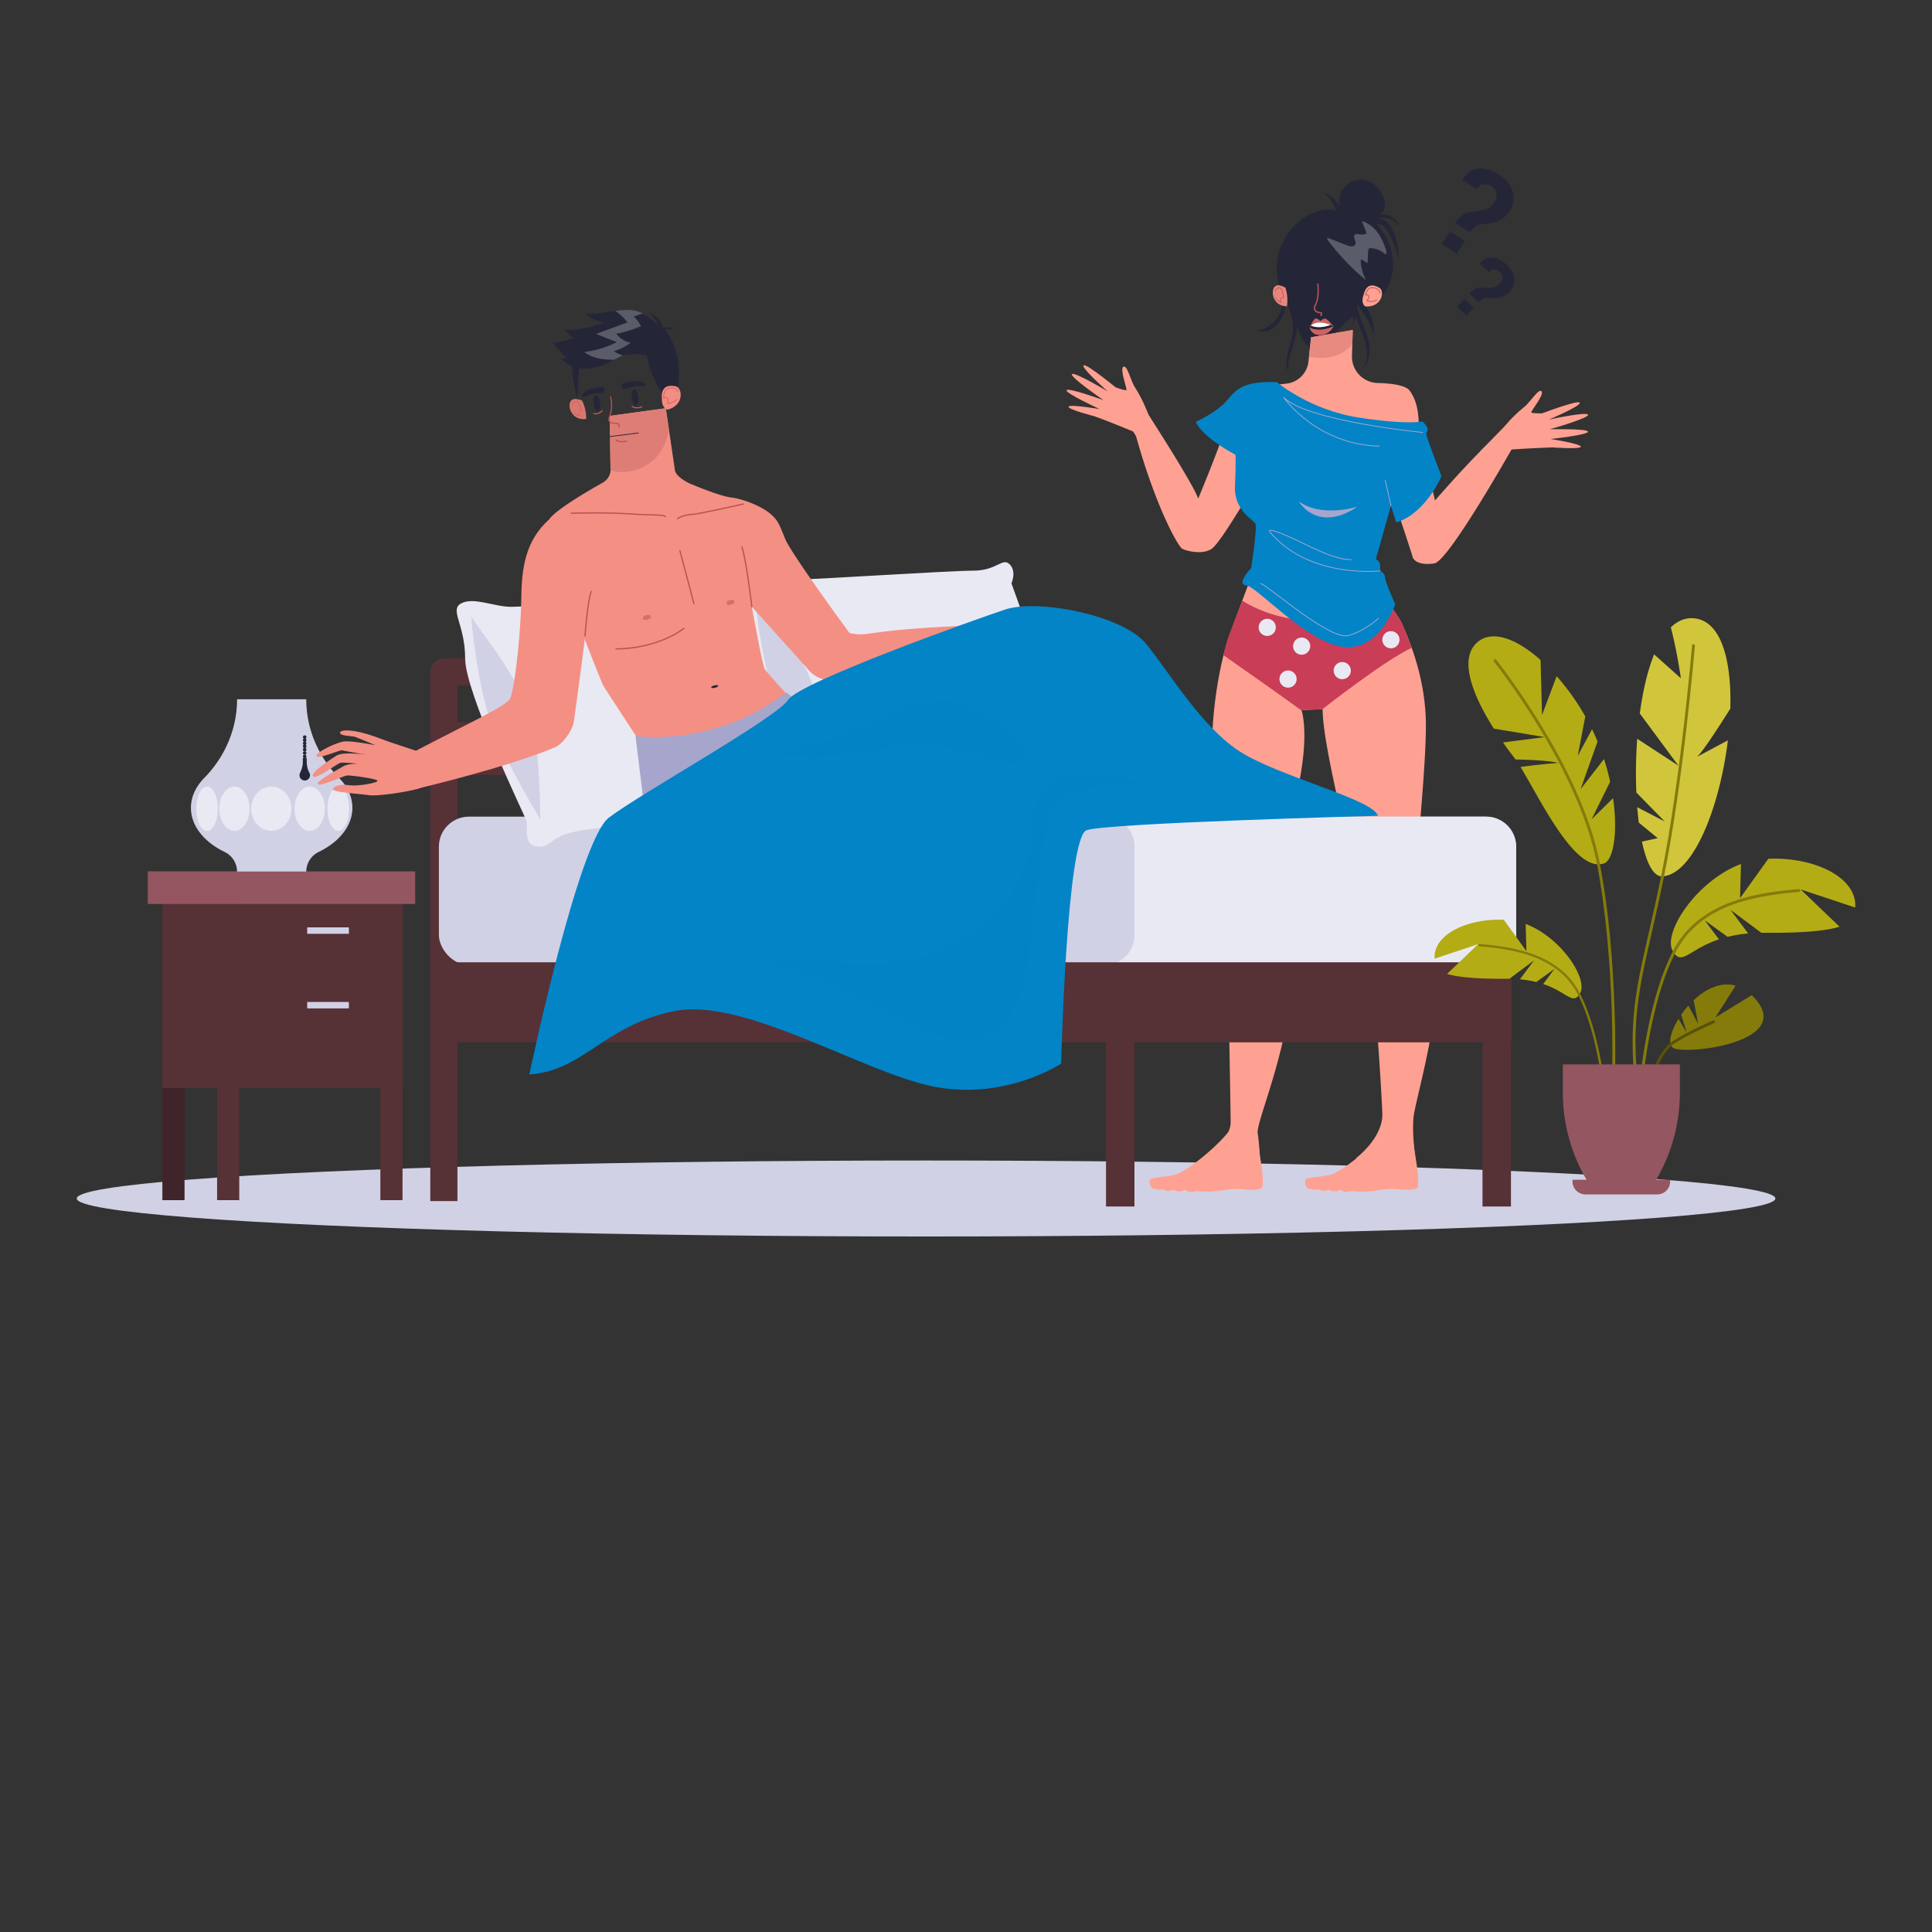<svg id="SvgjsSvg1001" width="550" height="550" xmlns="http://www.w3.org/2000/svg" version="1.1" xmlns:xlink="http://www.w3.org/1999/xlink" xmlns:svgjs="http://svgjs.com/svgjs"><rect width="100%" height="100%" fill="#333333" stroke="none"/><defs id="SvgjsDefs1002"></defs><g id="SvgjsG1008"><svg xmlns="http://www.w3.org/2000/svg" viewBox="0 0 2848 2000" width="550" height="400"><g data-name="Layer 1" fill="#000000" class="color000 svgShape"><ellipse cx="1365.11" cy="1731.09" fill="#d1d1e5" rx="1252" ry="56" class="colord1d1e5 svgShape"></ellipse><path fill="#242638" d="M2145.24 293.08q6.8-10.44 13-13.38t19.69-4.09a46.94 46.94 0 0 0 14.5-3.93 24.48 24.48 0 0 0 10.39-9.2q4.41-6.9 3.27-13.13t-7.89-10.54a16.61 16.61 0 0 0-11.52-2.72q-6 .82-10.12 7.15l-21.29-13.63.13-.54q9-14.53 23.6-16t30.19 8.56q16.79 10.74 20.91 25.37t-5.25 29.24a36 36 0 0 1-16.86 14 59 59 0 0 1-22.66 4.62c-4.56.41-8.07 1.48-10.54 3.25s-5 4.72-7.68 8.87Zm2.1 45.09-22-14.1 12-18.74 22 14.1ZM2166 397q6.2-6.57 11-7.85c3.17-.86 8-1 14.55-.36a34 34 0 0 0 10.85-.92 17.64 17.64 0 0 0 8.59-5.21q4-4.33 4-8.92t-4.25-8.54a12.05 12.05 0 0 0-7.86-3.43c-2.91-.13-5.62 1.14-8.14 3.78L2181.29 353l.17-.37q8.29-9.19 18.88-8.32t20.4 10q10.58 9.84 11.6 20.79t-7.53 20.15a26.13 26.13 0 0 1-13.84 7.82 43 43 0 0 1-16.74.35 15.31 15.31 0 0 0-7.93.95 23.23 23.23 0 0 0-6.62 5.32Zm-4.36 32.4-13.87-12.91 11-11.8 13.87 12.91Z" class="color242638 svgShape"></path><path fill="#563136" d="M560.7 1385.54h32.67v348H560.7zM320.03 1385.54h32.67v348h-32.67z" class="color563136 svgShape"></path><path fill="#3f2429" d="M239.37 1385.54h32.67v348h-32.67z" class="color3f2429 svgShape"></path><path fill="#563136" d="M239.37 1276.21h354.67v292H239.37z" class="color563136 svgShape"></path><path fill="#563136" style="mix-blend-mode:multiply" d="M239.37 1276.21h101.67v292H239.37z" opacity=".48" class="color563136 svgShape"></path><path fill="#945661" d="M218.03 1248.88h394v48h-394z" class="color945661 svgShape"></path><path fill="#945661" d="M217.03 1248.88h139v48h-139z" opacity=".25" style="mix-blend-mode:multiply" class="color945661 svgShape"></path><path fill="#563136" style="mix-blend-mode:multiply" d="M366.99 1324.23h204v90.67h-204zM366.99 1432.23h204v90.67h-204z" opacity=".48" class="color563136 svgShape"></path><path fill="#d1d1e5" d="M452.82 1331.4h61.5v9.5h-61.5zM452.82 1441.4h61.5v9.5h-61.5zM519.46 1155.19c0-16.26-7.23-31.39-19.63-44-30.54-31.07-48.37-72.41-48.37-116h-102c0 43.57-17.84 84.91-48.38 116-12.4 12.63-19.62 27.76-19.62 44 0 26.73 19.5 50.39 49.46 64.92a32.43 32.43 0 0 1 18.54 29.08h102a32.42 32.42 0 0 1 18.54-29.08c30-14.53 49.46-38.19 49.46-64.92Z" class="colord1d1e5 svgShape"></path><ellipse style="mix-blend-mode:multiply" cx="498.67" cy="1156.53" fill="#e9e9f4" rx="15.91" ry="32.67" class="colore9e9f4 svgShape"></ellipse><ellipse style="mix-blend-mode:multiply" cx="305.23" cy="1156.53" fill="#e9e9f4" rx="15.91" ry="32.67" class="colore9e9f4 svgShape"></ellipse><ellipse style="mix-blend-mode:multiply" cx="456.49" cy="1156.53" fill="#e9e9f4" rx="22.3" ry="32.67" class="colore9e9f4 svgShape"></ellipse><ellipse style="mix-blend-mode:multiply" cx="345.57" cy="1156.53" fill="#e9e9f4" rx="22.3" ry="32.67" class="colore9e9f4 svgShape"></ellipse><ellipse style="mix-blend-mode:multiply" cx="399.96" cy="1156.53" fill="#e9e9f4" rx="29.68" ry="32.67" class="colore9e9f4 svgShape"></ellipse><path fill="#242638" d="M452.13 1085.92v-4h-5.75v5.94c0 5.63-1.82 11-4.17 16.09a7.75 7.75 0 1 0 14.8 3.22 7.67 7.67 0 0 0-1-3.84c-3.01-5.23-3.88-11.4-3.88-17.41Z" class="color242638 svgShape"></path><circle cx="449.13" cy="1079.52" r="2.62" fill="#242638" class="color242638 svgShape"></circle><circle cx="449.13" cy="1074.46" r="2.62" fill="#242638" class="color242638 svgShape"></circle><circle cx="449.13" cy="1069.46" r="2.62" fill="#242638" class="color242638 svgShape"></circle><circle cx="449.13" cy="1064.63" r="2.62" fill="#242638" class="color242638 svgShape"></circle><circle cx="449.13" cy="1060.21" r="2.62" fill="#242638" class="color242638 svgShape"></circle><circle cx="449.13" cy="1055.46" r="2.62" fill="#242638" class="color242638 svgShape"></circle><circle cx="449.13" cy="1050.96" r="2.62" fill="#242638" class="color242638 svgShape"></circle><path fill="#242638" d="M1998.19 427.94c3 13.61 9.88 26 13.9 39.39s4.71 29-3.71 40.09c12.36-11.44 12.37-31.17 7.47-47.28s-13.74-31.07-16.28-47.71a119.37 119.37 0 0 1 25.43 45.86 59.57 59.57 0 0 0-15.41-46.19c9.82 1.9 19.61-3.94 26.45-11.24 13.33-14.23 19.25-34.62 17.38-54s-11.09-37.74-24.25-52.14c7.59-1.15 13.74 6 17.58 12.61a126.6 126.6 0 0 1 14.65 39.48 87.71 87.71 0 0 0-7.52-41.55c-4.26-9.46-12.06-19.17-22.43-18.87a30.65 30.65 0 0 1 31.59 11.49c-4-12.2-18.28-20-30.74-16.83 5.72-1.88 9.2-8.07 9.47-14.09s-2.13-11.83-5.06-17.09a46.09 46.09 0 0 0-10.85-13.62c-10.81-8.72-27.5-9.16-38.75-1s-16.06 24.12-11.17 37.11a37.05 37.05 0 0 0-23.6-23.37 70.84 70.84 0 0 1 17.56 26.33c-11.4-4.5-24.48-1.73-35.62 3.4a89.88 89.88 0 0 0-49.79 102.6c2.07 8.62 5.42 17 6 25.87 1.41 21.87-17.27 43-39.14 44.34 11.89 4.25 23.29 0 31.82-9.29s12.2-22.3 12.39-34.93c5.48 14 11 28.57 10.22 43.6-1.15 21-14.58 42.07-7 61.65-2.25-26 17.14-50.79 12.84-76.53.46 20.94 13.51 41.11 32.42 50.11a230.86 230.86 0 0 1 54.15-58.2Z" class="color242638 svgShape"></path><path fill="#ffa192" d="m1994.1 450.78-1.14 38a38.93 38.93 0 0 0 37.7 40.18c20.07.5 41.55 3.09 47.47 11.39 11.9 16.64 12.69 34.88 13.48 50.73s23.78 111 23.78 111 72.15-83.24 94.34-96.72l19 20.62s-93.55 165.68-114.16 168.85-30.92-3.17-32.5-10.3-30.89-93.53-30.89-93.53-35.67 99.1-32.5 115 42 63.42 48.36 78.49 34.09 73.72 34.88 145.87-20.61 264.78-19 274.29 34.88 66.6 33.3 125.26-27 149-31.71 176 3.56 79.27 3.56 79.27l-89.18-13.48s40.43-30.12 38.84-66.59-11.89-225.94-30.91-311.55-57.08-231.49-57.08-283.82c0 0-20.62 1.19-31.32 1.19 0 0 11.89 30.92-3.57 108.22s-28.53 170-28.53 180.75 17.85 86 16.64 115.74c-4 97.51-51.43 202.35-49 219s3.27 34.79 3.27 34.79l-66.29-8.63s23.18-22.59 23.18-41.62-5-307.39-7.43-324-19-107-20.21-212.86 25-179.56 25-179.56l44-117.72 4.75-51.14-17.83-44s-42.81 73.73-55.89 83.24-38.06 3.57-44 0-41.62-65.4-72.54-183.13l23.78-13.08s65.41 101.08 72.54 122.49c0 0 23.78-57.08 34.49-88s11.89-66.59 34.48-72.54c12.73-3.35 39.81-6.7 61-9a36.74 36.74 0 0 0 32.58-32.57l3.9-35.73Z" class="colorffa192 svgShape"></path><path fill="#c93d57" d="M2066.89 884.43c-2.11-5-7.84-13.65-14.64-23.49-32.48 11.69-134.91 41.4-221.29-11.09l-19.74 52.81s-3.48 9.83-7.84 27.4c24.76 17.38 91.66 64.39 115.13 81.61-.17-.53-.27-.8-.27-.8 10.71 0 31.32-1.19 31.32-1.19s92.62-72.78 131.37-90.27c-6.01-16.94-11.61-29.2-14.04-34.98Z" class="colorc93d57 svgShape"></path><path fill="#e88a80" d="m1993.44 472.75.66-22-61.44 10.71-3.14 28.77c10.85 2.41 41.63 6.43 63.92-17.48Z" class="colore88a80 svgShape"></path><path fill="#0284c7" d="M1882.32 527.68s48.36 41.23 121.29 52.32 92.76 5.55 92.76 5.55 9.51 7.14 7.93 13.48-2.38.79-1.59 6.34 22.2 61 22.2 61-23 54.7-66.59 68.17l-7.93-24.54-22.2 78.48s6.34 3.17 6.34 10.31v7.13s7.14 3.17 7.14 9.52 15.06 39.63 15.06 39.63-23.78 71.35-78.48 62.63-125.25-88.77-141.12-90.35 7.14-25.37 7.14-25.37 9.51-60.25 6.34-65.8-31.71-19.82-30.12-54.7.79-46.77.79-46.77-46.77-23.79-58.67-48.36c0 0 31.71-14.27 46.78-32.51s26.95-27.74 72.93-26.16Z" class="colore9e9f4 svgShape"></path><path fill="#e7867e" d="M1895 388.65s-11.2-7.64-16.39-1.13c-5.51 6.89-2.18 28 18.32 28.42-.04 0 2.96-11.46-1.93-27.29Z" class="colore7867e svgShape"></path><path fill="none" stroke="#c45353" stroke-linecap="round" stroke-linejoin="round" d="M1880 393.79s.64-6.09 7-4.91c3.73.7 5 14 5 14s-3.66-.12-4.3 2.69a5.57 5.57 0 0 0 .86 4.6s-6.17-2-8.45-7.11" class="colorStrokec45353 svgStroke"></path><ellipse cx="1918.06" cy="395.93" fill="#242638" rx="11.59" ry="4.55" transform="rotate(-88.3 1918.034 395.947)" class="color242638 svgShape"></ellipse><ellipse cx="1974.63" cy="397.22" fill="#242638" rx="11.59" ry="4.55" transform="rotate(-88.3 1974.604 397.24)" class="color242638 svgShape"></ellipse><path fill="#c45353" d="M1947.21 430.35a.88.88 0 0 0 .75-.37 5.07 5.07 0 0 0 .57-4.85.91.91 0 0 0-.75-.56 17.47 17.47 0 0 1-6-1.32 5.57 5.57 0 0 1-3.29-4.21c-.13-1.51.6-3 1.38-4.56l.33-.69c4.64-9.66 4-21.29 3.45-30.63a.91.91 0 0 0-1-.88.92.92 0 0 0-.86 1c.54 9.61 1.16 20.49-3.27 29.72l-.33.67c-.81 1.64-1.73 3.51-1.57 5.55a7.33 7.33 0 0 0 4.33 5.72 17.47 17.47 0 0 0 6 1.43 3.24 3.24 0 0 1-.51 2.52.94.94 0 0 0 .19 1.3.86.86 0 0 0 .58.16Z" class="colorc45353 svgShape"></path><path fill="#242638" d="M1961.78 373.62c-2.24-3.75 2.32-5.69 5.16-6.47a19.35 19.35 0 0 1 15.17 2.64 20.62 20.62 0 0 1 6.06 5.71c1.13 1.69 2 4.06 1.43 6.09-1.91-.58-3.87-3.12-5.65-4.29a19 19 0 0 0-7.42-3 24 24 0 0 0-8.19.29c-2.03.41-5.23 1.25-6.56-.97ZM1929.72 373.31c2-3.87-2.63-5.54-5.51-6.16a19.42 19.42 0 0 0-15 3.5 20.66 20.66 0 0 0-5.73 6.05c-1 1.75-1.82 4.17-1.1 6.17 1.88-.7 3.69-3.34 5.41-4.61a18.88 18.88 0 0 1 7.24-3.39 24 24 0 0 1 8.2-.18c2.04.24 5.28.92 6.49-1.38Z" class="color242638 svgShape"></path><path fill="#d16161" d="M1965.86 445.19s-5.69 13.4-20.6 13.11c-12.86-.25-14.78-11.16-14.78-11.16s6.17-13.5 9.13-13.36 7.07 3.82 7.07 3.82 3.21-3.46 6.44-3.61 11.18 10.19 12.74 11.2Z" class="colord16161 svgShape"></path><path fill="#242638" d="M2019.91 400.78S2013.3 385 1946 324.49c0 0-48 43.22-53.77 61.35 0 0-17.68-95.06 69.49-99.09s65.47 101.16 64 106.57a12.2 12.2 0 0 1-5.81 7.46Z" class="color242638 svgShape"></path><path fill="#ffa192" d="M2010.51 397.78s3.78-21.1 23.3-8.78c7.75 4.89 3.08 28.7-21.09 27.11 0 0-7.78-3.73-2.21-18.33Z" class="colorffa192 svgShape"></path><path fill="none" stroke="#ce5959" stroke-linecap="round" stroke-linejoin="round" stroke-width="1.33" d="M2034.25 396.79s-.67-9.16-13.14-8.21c-5.9.45-8.34 10.76-8.34 10.76s3.23-1.71 4.74 1.55-2.21 5.71-2.38 6.54 9.84 3 14.39-1" class="colorStrokece5959 svgStroke"></path><path fill="#242638" d="M1965.86 445.35s-25.15-13.75-35.29 1.72c0 0 3.53 3.05 13.82 3.29s21.47-5.01 21.47-5.01Z" class="color242638 svgShape"></path><path fill="#ffffff" d="M1944.27 446.7a46.86 46.86 0 0 0 17-3.44c-7.07-2.87-20.7-6.83-28.68 1.25a33.43 33.43 0 0 0 11.68 2.19Z" class="colorfff svgShape"></path><path fill="#242638" d="M1992.23 449.4c3.39-8.82 6.83-17.8 7.58-27.22 1.27-15.76-5.07-31.17-13-44.82s-17.71-26.31-24.35-40.65c-1.71-3.69-3.24-7.53-5.74-10.74s-6.23-5.75-10.3-5.7c3.89 13.92 14.3 24.9 21.88 37.21a191.31 191.31 0 0 1 9.19 17.48c5.63 11.68 11.21 23.49 14.48 36s4.09 26.04.26 38.44Z" class="color242638 svgShape"></path><path fill="none" stroke="#a6a6cc" stroke-linecap="round" stroke-linejoin="round" stroke-width="1.19" d="M2034.53 805.94s-103.06 11.89-161.72-56.28c0 0-10.31-10.31 23 4s68.18 35.68 95.92 35.68M2097.16 601.81s-168.86-16.26-204.93-51.53c0 0 48.36 69.36 140.72 71.74M2050.39 710.02l-8.33-37.66" class="colorStrokea6a6cc svgStroke"></path><path fill="#a6a6cc" d="M2001.24 711.21s-53.12 17-86.81-7.93c0 0 26.95 47.96 86.81 7.93Z" class="colora6a6cc svgShape"></path><path fill="none" stroke="#a6a6cc" stroke-miterlimit="10" stroke-width="1.19" d="M1857.75 824.18c13.47 4.75 103.85 85.62 130.8 76.9a118.72 118.72 0 0 0 43.6-25.37" class="colorStrokea6a6cc svgStroke"></path><circle cx="1918.79" cy="916.93" r="12.68" fill="#e9e9f4" transform="rotate(-9.22 1918.27 916.727)" class="colore9e9f4 svgShape"></circle><circle cx="1898.57" cy="965.29" r="12.68" fill="#e9e9f4" transform="rotate(-87.14 1898.696 965.251)" class="colore9e9f4 svgShape"></circle><circle cx="1868.05" cy="889.18" r="12.68" fill="#e9e9f4" transform="rotate(-67.5 1868.05 889.183)" class="colore9e9f4 svgShape"></circle><circle cx="1978.64" cy="953" r="12.68" fill="#e9e9f4" transform="rotate(-29.52 1978.517 952.968)" class="colore9e9f4 svgShape"></circle><circle cx="2050.39" cy="907.42" r="12.68" fill="#e9e9f4" class="colore9e9f4 svgShape"></circle><path fill="#ffffff" d="M2042.35 339.55c2-1.93 1.32-5.26.41-7.91-3.06-8.92-6.86-17.71-12.58-25.21s-13.56-13.66-22.69-16q3.06 7.47 6.1 14.94c.45 1.11.87 2.47.14 3.41a3.22 3.22 0 0 1-1.93.94 21.09 21.09 0 0 1-8.45.07c-1.81-.35-3.81-.91-5.38.05-2.19 1.32-2 4.56-1.14 7s2.16 5 1.27 7.39c-.81 2.18-3.28 3.39-5.6 3.45a17.63 17.63 0 0 1-6.75-1.65l-28.86-11.23c-.74 1.61.37 3.43 1.45 4.85a351.23 351.23 0 0 0 55.38 57.89 66.42 66.42 0 0 1-7.86-28.59c0-.73.05-1.63.72-1.92a1.88 1.88 0 0 1 1.64.4l7.92 4.88q0-9.15.75-18.28c.11-1.28.33-2.74 1.41-3.43a4 4 0 0 1 2.3-.43 32.24 32.24 0 0 1 21.75 9.38Z" opacity=".25" class="colorfff svgShape"></path><path fill="#ffa192" d="M2046.6 1623.29c-13.21 23.62-68.06 68.86-85.67 72.87s-34.43 3.6-36.43 7.6 1.2 14 6.4 12.81c0 0 9.61 3.21 12.81.8 0 0 7.61 5.61 14 .41a18.66 18.66 0 0 0 13.21 2.4l6.4-1.6a7.19 7.19 0 0 0 4.81 2.8c3.2.4 10.41-1.2 10.41-1.2s18 2 33.63-.4 22-3.21 32.42-2.41 22.82 2.41 30-1.6-5.55-61.07-5.15-70.68-36.84-21.8-36.84-21.8ZM1817.49 1623.29c-13.21 23.62-68 68.86-85.67 72.87s-34.43 3.6-36.43 7.6 1.2 14 6.4 12.81c0 0 9.61 3.21 12.81.8 0 0 7.61 5.61 14 .41a18.66 18.66 0 0 0 13.21 2.4l6.4-1.6a7.19 7.19 0 0 0 4.81 2.8c3.2.4 10.41-1.2 10.41-1.2s18 2 33.63-.4 22-3.21 32.43-2.41 22.82 2.41 30-1.6-5.55-61.07-5.15-70.68-36.85-21.8-36.85-21.8ZM2181.59 630l40-40.83s54.13-18.83 57.63-14.12 8.86 48.85 8.86 48.85-27.95.89-59.63 3.1c-.47 0-29.55 24.61-29.55 24.61Z" class="colorffa192 svgShape"></path><path fill="#ffa192" d="M2216.22 595.16s10.76-14.95 31.47-31.56c7.89-6.34 20.93-27.7 24.87-22.3s-16.22 29.08-15.21 31 18.16 1.36 18.16 1.36l-23 15.25Z" class="colorffa192 svgShape"></path><path fill="#ffa192" d="M2265.77 576.53s60.14-23.23 62.91-18.58-45.72 25-45.72 25 56.09-12.16 58-7.25-56.32 21.46-56.32 21.46 55.84-1.21 56.24 3.56-55.05 10.77-55.05 10.77 44.25 7 44.5 11.26-42.17 1.13-42.17 1.13l-28.16-1.82ZM1713.76 618.21l-24.89-51.48s-45.27-35.14-50.1-31.8-24 43.46-24 43.46 26.2 9.77 55.51 22c.44.18 20.14 32.77 20.14 32.77Z" class="colorffa192 svgShape"></path><path fill="#ffa192" d="M1692.07 574.18s-5.42-17.6-19.73-40c-5.46-8.52-11-32.94-16.45-29.08s6.08 32.74 4.52 34.2-17.64-4.52-17.64-4.52l17 21.82Z" class="colorffa192 svgShape"></path><path fill="#ffa192" d="M1651.07 540.69s-49.57-41.23-53.67-37.7 35.34 38.26 35.34 38.26-49.26-29.43-52.61-25.39 46.52 38.33 46.52 38.33-52.53-19-54.44-14.59 48.72 27.79 48.72 27.79-44.15-7.52-45.76-3.55 39.6 14.55 39.6 14.55l27.22 7.29Z" class="colorffa192 svgShape"></path><path fill="#563136" d="M664.32 1028.9h602v78h-602z" class="color563136 svgShape"></path><path fill="none" stroke="#563136" stroke-linejoin="round" stroke-width="40" d="M654.32 1734.9v-780h650v252" class="colorStroke563136 svgStroke"></path><rect width="1588" height="218.67" x="646.99" y="1168.23" fill="#d1d1e5" rx="44.17" class="colord1d1e5 svgShape"></rect><path fill="#e9e9f4" style="mix-blend-mode:multiply" d="M2191 1168.23h-562.68a44 44 0 0 1 44 44v130.67a44 44 0 0 1-44 44H2191a44 44 0 0 0 44-44v-130.67a44 44 0 0 0-44-44Z" class="colore9e9f4 svgShape"></path><path fill="#563136" d="M640.32 1382.9h1588v118h-1588z" class="color563136 svgShape"></path><path fill="#e9e9f4" d="M1141.65 1128.23s-212 52-273.33 58.67-53.33 28-76 25.33-13.33-29.33-16-37.33-90.67-189.33-90.67-240-24-72-5.33-81.33 48 5.33 73.33 5.33 229.34-13.33 264-13.33 42.67-20 53.34-9.34 2.66 28 2.66 28 73.34 202.67 74.67 222.67 13.33 37.33 13.33 42.67-20-1.34-20-1.34Z" class="colore9e9f4 svgShape"></path><path fill="#d1d1e5" d="M694.32 871.9c1 7 75 95 89 152s13 148 13 148-50-81-72-141-30-159-30-159Z" class="colord1d1e5 svgShape"></path><path fill="#e9e9f4" d="M1559 1088.23s-212 52-273.34 58.67-53.33 28-76 25.33-13.33-29.33-16-37.33-90.66-189.33-90.66-240-24-72-5.34-81.33 48 5.33 73.34 5.33 229.33-13.33 264-13.33 42.66-20 53.33-9.34 2.67 28 2.67 28 73.33 202.67 74.66 222.67 13.34 37.33 13.34 42.67-20-1.34-20-1.34Z" class="colore9e9f4 svgShape"></path><path fill="#d1d1e5" d="M1111.65 831.9c1 7 75 95 89 152s13 148 13 148-50-81-72-141-30-159-30-159Z" class="colord1d1e5 svgShape"></path><path fill="#563136" d="M1630.4 1460.23h41.92v282.67h-41.92zM2185.4 1394.9h41.92v348h-41.92z" class="color563136 svgShape"></path><path fill="#f48f84" d="M981.39 566.14 994.73 656c.09 9.16 14.95 18.16 23.41 21.68 17.09 7.11 45.53 18.28 59.46 20 20.69 2.61 47 14.3 58.58 24.54s12.39 15.21 21.61 37.25 94.53 138.1 94.53 138.1l-60 54.66-84.06-93.41s15.21 84.53 19 91.56 62.16 69.15 62.16 69.15-103.63 56.16-153.42 66.47l-64.73 14.83s-79.36-121.1-82.17-126.13-92-226.31-79.52-244.72c9.63-14.27 57.75-42.24 78.88-54.07A22.86 22.86 0 0 0 900 659l-1.25-81.55Z" class="colorf48f84 svgShape"></path><path fill="#a6a6cc" d="M936.78 1049.37S1052.68 1067 1159 985l28.27 21.63s6.89-7.2 11.94-2.6l5 4.61s9.84-6.38 12.8-6.28 5 6.82 5 6.82l127.21-45-4.72 154.13-87.85 27s-232.65 44.19-306.81 10.27Z" class="colora6a6cc svgShape"></path><path fill="#f48f84" d="M809.61 730c-34.56 30.6-40.75 71-41.12 115.44s-8.59 127.91-16.17 148.13c-4.51 12-77.33 44-164 90.66l27 42.67s135.68-32 203.68-61.33c10.38-4.49 25-24.81 26.66-36 6.47-44.61 20.16-149.1 20.46-158.89.35-11.85 13.48-36.68 13.48-36.68Z" class="colorf48f84 svgShape"></path><path fill="none" stroke="#bc5151" stroke-linecap="round" stroke-linejoin="round" stroke-width="1.83" d="M862.32 901.9s4-53.95 9.3-65.66M1108.26 858.82s-7.59-66.73-14.6-88.21M908.08 920.92s56.32 1.73 100.32-30.3" class="colorStrokebc5151 svgStroke"></path><path fill="#dd7d76" d="m981.41 566.14-82.68 11.28 1.27 79.72c16.42 8.6 76.18 3 86.11-59.69Z" class="colordd7d76 svgShape"></path><path fill="none" stroke="#bc5151" stroke-linecap="round" stroke-linejoin="round" stroke-width="1.83" d="M1002.26 776.21s16.64 62.07 20.61 77.77" class="colorStrokebc5151 svgStroke"></path><path fill="#d67972" d="M858 554.84s-12.61-6-17 1.32c-4.63 7.75 1.89 28.54 23 25.85 0-.01 1.38-12.01-6-27.17Z" class="colord67972 svgShape"></path><path fill="none" stroke="#d85b5b" stroke-linecap="round" stroke-linejoin="round" stroke-width="1.07" d="M843.36 562.26a5.75 5.75 0 0 1 6.45-6c3.93.14 7.23 13.35 7.23 13.35s-3.77.43-4 3.35a5.54 5.54 0 0 0 1.56 4.5s-6.63-1.08-9.71-5.89" class="colorStroked85b5b svgStroke"></path><path fill="#242638" d="M984 552.25s-22.38-19.45-30.61-64c0 0-20.59-3.63-33.4-.29s-26.46 16.82-52.44 19.6-40.23-14.72-40.23-14.72a76.7 76.7 0 0 0 8.2-1.18s-9-7.5-20.33-21.77c0 0 6.58.28 30.83-7.16 0 0-8.32-4.93-13.32-11.91a138.31 138.31 0 0 0 45.3-6.71c24.64-7.91 57-17.83 74.34-9.34s18.44 10.57 18.44 10.57-8.15-17.62-15.83-20.42c0 0 18.36 4.89 22.1 22 0 0 10.05 0 15.37.8s-12 2.83-12 2.83 37 42.12 11.49 112.62Z" class="color242638 svgShape"></path><path fill="#bc5151" d="M912.22 594.89a.82.82 0 0 0 .65-.46c1.07-2 .9-3.58-.63-5.66-.82-1.12-2.22-1.08-3.36-1h-.94l-1-.07a17.11 17.11 0 0 1-5.2-.84c-1.65-.65-3.34-2.14-3.39-4A7.47 7.47 0 0 1 899 580l.09-.22a50.57 50.57 0 0 0 1.75-30.55.87.87 0 0 0-1-.62.85.85 0 0 0-.61 1 48.89 48.89 0 0 1-1.69 29.51l-.09.22a9.13 9.13 0 0 0-.83 3.5c.08 2.66 2.31 4.71 4.48 5.56a18.55 18.55 0 0 0 5.72 1l1 .07a10.15 10.15 0 0 0 1.11 0c.81 0 1.64-.05 1.92.34 1.14 1.55 1.25 2.41.5 3.87a.85.85 0 0 0 .37 1.15.88.88 0 0 0 .5.06Z" class="colorbc5151 svgShape"></path><path fill="#242638" d="M970.76 445.38s-14.51-18.38-35.12-22.85-57.85 7.33-73.3 4.1c0 0 12.9 12.31 37.15 15.17a260.86 260.86 0 0 1 43.76 9.09ZM853.87 505.27s-2.83 32.31-2.25 49.2c0 0-12.23-44.8-7.54-58.13s9.79 8.93 9.79 8.93ZM951 530.78c2.37 3-5.81 3.17-10.91 2.87s-15.59 3.88-19.78 4.15-6.67-6.46.11-8.62 24.33-6.27 30.58 1.6ZM857.73 547.8c-1.11 3.62 6.58.82 11.21-1.33s15.93-2.11 19.92-3.39 3.84-8.46-3.26-8-24.91 3.1-27.87 12.72Z" class="color242638 svgShape"></path><path fill="#bc5151" d="M921 616c-8.53 1.64-13.28-2.12-13.5-2.3a.86.86 0 0 1 1.08-1.33c.21.17 5.31 4.08 14.58 1.32.38-.22.93.12 1.07.57a.85.85 0 0 1-.56 1.07c-.93.24-1.82.46-2.67.67Z" class="colorbc5151 svgShape"></path><path fill="#242638" d="M940.88 549.37c-.75-6.53-3.47-11.59-6.08-11.29s-4.13 5.83-3.38 12.36 3.47 11.58 6.09 11.28 4.12-5.83 3.37-12.35ZM884.6 558.17c-.84-6.51-3.64-11.52-6.25-11.19s-4 5.89-3.2 12.41 3.65 11.53 6.25 11.19 4.04-5.89 3.2-12.41Z" class="color242638 svgShape"></path><path fill="#d85b5b" d="M943.79 565.61c-7.28 2.07-12.17-1.31-12.4-1.48a.7.7 0 0 1 .81-1.14c.24.16 5.81 3.94 13.87.29a.68.68 0 0 1 .93.34.71.71 0 0 1-.35.93 20.17 20.17 0 0 1-2.86 1.06ZM881.51 574.6a12.65 12.65 0 0 1-6.2.17.7.7 0 0 1 .3-1.37c6.88 1.5 11.4-3.82 11.44-3.88a.7.7 0 0 1 1.08.9 14.37 14.37 0 0 1-6.62 4.18Z" class="colord85b5b svgShape"></path><path fill="#f28d82" d="M975.69 550.81s-3.43-22.29 20.6-16.9c9.54 2.15 13 27.46-12.06 34.35 0 0-9.16-.98-8.54-17.45Z" class="colorf28d82 svgShape"></path><path fill="none" stroke="#d85b5b" stroke-linecap="round" stroke-linejoin="round" stroke-width="1.07" d="M999.41 541.5s-3.83-8.87-16.14-3.55c-5.83 2.52-4.75 13.62-4.75 13.62s2.68-2.83 5.34-.12-.28 6.46-.17 7.33 11-.46 14.25-6" class="colorStroked85b5b svgStroke"></path><path fill="#ffffff" d="M861.37 483.29c-.14-.2-.1-.13 0 0Z" opacity=".25" class="colorfff svgShape"></path><path fill="#ffffff" d="M905.18 494.68c-15.37 0-31.27-2-43.49-11.06a1.4 1.4 0 0 1-.32-.33 144.74 144.74 0 0 0 48-14.59l-30.65-12.08 46.35-17a84.24 84.24 0 0 0-18-16.95c10.63-1.31 21-2 28.9-.28a50.67 50.67 0 0 1 11.85 4.25 74.6 74.6 0 0 0-13.58 4.59 44.57 44.57 0 0 1 10.56 13.95 168.83 168.83 0 0 1-36.41 11.16 37.75 37.75 0 0 0 21.26 13.43A83.57 83.57 0 0 1 905 482.05a39.21 39.21 0 0 0 13.65 6.32c-4.2 1.36-8.56 3.7-13.47 6.31Z" opacity=".25" class="colorfff svgShape"></path><path fill="none" stroke="#242638" stroke-linecap="round" stroke-linejoin="round" stroke-width="1.13" d="m898.19 607.99 42.85-5.35" class="colorStroke242638 svgStroke"></path><path fill="none" stroke="#bc5151" stroke-linecap="round" stroke-linejoin="round" stroke-width="1.83" d="M842 721s49.23-1.58 85 .8 48.43.79 54 4M1095.87 707.29s-64.91 14.89-76.82 15.48a45 45 0 0 0-20.25 6" class="colorStrokebc5151 svgStroke"></path><path fill="#d86e66" d="M960.14 873.51a10.82 10.82 0 0 1-9.16 4.72 3.84 3.84 0 0 1-2.21-.61c-1.44-1.07-1.12-3.47.16-4.72s3.14-1.66 4.9-2a6.8 6.8 0 0 1 3.35-.1 2.34 2.34 0 0 1 1.76 2.53M1083.42 851.47a10.82 10.82 0 0 1-9.16 4.72 3.77 3.77 0 0 1-2.21-.61c-1.44-1.07-1.12-3.47.16-4.72s3.14-1.65 4.9-2a6.8 6.8 0 0 1 3.35-.1 2.36 2.36 0 0 1 1.76 2.54" class="colord86e66 svgShape"></path><path fill="#242638" d="M1058.8 975.21c-.23-1-2.76-1.17-5.63-.47s-5 2-4.79 3 2.76 1.17 5.63.47 4.99-2.04 4.79-3Z" class="color242638 svgShape"></path><path fill="#f48f84" d="M1252.32 897.57c33.33 6.66 12-5.34 200-12l-22.67 53.33s-198.66 62.67-237.33 13.33-4-52-4-52Z" class="colorf48f84 svgShape"></path><path fill="#0284c7" d="M780.32 1548.23s72-344 117.33-378.66 247-147 264-173.34 272-117.33 320-133.33 173.34 8 208 50.67 80 120 136 157.33 200 72 205.34 96c0 0-400 10.67-429.34 21.33s-37.33 344-37.33 344-80 53.34-184 34.67-282.67-133.33-386.67-112-133.33 88-213.33 93.33Z" class="color7868a5 svgShape"></path><path fill="#f48f84" d="M622 1122.45s-67.06-5.09-76.62-12.89-26.83-11.1-26.83-11.1l42-44.87L625 1075Z" class="colorf48f84 svgShape"></path><path fill="#f48f84" d="M620.77 1125.43c-8.17 4.3-61.41 13.09-76.39 11.14s-53.14-4.65-53.7-8.35 9.22-8.51 23.38-6.43 44.35-3.69 42.22-6.72-40.67-8.19-45.19-7.52-39.86 16.87-42.58 12.66 29.91-21.68 37.63-26.19 22.51-3.78 22.51-3.78-21.32-2.27-26.25-1.53-37.28 25.71-41.07 20 24.56-23.81 34.49-30.33 43.84-1.51 43.84-1.51-32.32-5.67-35.38-6.47-35.71 13.73-37.74 8.58 28.51-19.79 40-21.5 47 5.56 47 5.56-26-11.22-30.84-12.59-20.73-1.1-21.4-5.62 14.22-5.9 39.69 1.62a300.81 300.81 0 0 1 46.36 18.25Z" class="colorf48f84 svgShape"></path><path fill="#0284c7" style="mix-blend-mode:multiply" d="M1463.6 1485.52c-16.84 9.86-37.38 11.53-56.78 9.35-59.9-6.71-110.15-46.08-164-73.21a423.56 423.56 0 0 0-114.3-38.36c40.45-11.4 83.33-.78 125.24 2.2 62.11 4.41 126.48-9.11 177.87-44.25s88.34-93 91.81-155.21c.87-15.62-.16-32 6.48-46.16 13.13-28 49.62-35.3 80.51-33.86a281.46 281.46 0 0 1 77.89 14.81l-68.54 4.8c-21.14 1.49-44.19 3.79-59.31 18.64-13.35 13.09-17.2 32.8-20.23 51.25q-12.59 76.68-21.3 153.92c-3.89 34.55-7.49 70.16-23.76 100.88-7.46 14.12-17.79 27.13-31.58 35.2ZM1232.24 1077.91c29.43-2.52 58.35-9.27 87.73-12.21a342.19 342.19 0 0 1 150.25 18.79c10.5 3.82 22 8.2 32.52 4.55s16.37-20 7-26a402.24 402.24 0 0 0-64.32-47.36c-13.84-8.21-28.49-15.69-44.37-18.29-33.37-5.48-65.87 11-96.67 25a755.56 755.56 0 0 1-168.56 53.71c32.08 2.27 64.35 4.57 96.42 1.81Z" opacity=".45" class="color7868a5 svgShape"></path><path fill="#b4ac15" d="M2296.81 1089c-12.81-3.48-42.85-4.68-62.7-5.09q-1.4-2-2.68-3.63c-4.41-5.67-9.91-13-15.82-21.48l61.55-7.85-75.16-12.52c-27.2-43.13-53.55-100.33-24.94-126.61 21.93-20.14 58.4-6.14 93.91 25.42l2.19 81.16 21.56-57.24a351.14 351.14 0 0 1 42.18 59.21l-11.17 58.35 21.14-39.37c.36.74.73 1.46 1.08 2.19 2.51 5.28 4.84 10.59 7 15.91l-24.95 70.17 34.52-44.33c3.64 11.31 6.61 22.51 9 33.39l-27.3 55.42 31.65-31.15c7.27 51.29.48 91.35-13.42 96.18-42.45 14.77-93.33-93.71-123-142.09 23.11-3.5 55.36-6.04 55.36-6.04Z" class="colorb4ac15 svgShape"></path><path fill="none" stroke="#847b0b" stroke-linecap="round" stroke-linejoin="round" stroke-width="4.26" d="M2204 938.43s124.76 155.86 152.17 298.81 22.46 307.6 22.46 307.6" class="colorStroke847b0b svgStroke"></path><path fill="#d1c63b" d="M2443.69 1199.92 2415.8 1177c-.92-7.26-1.69-14.85-2.31-22.69l40.52 21-41.83-42.7a694.16 694.16 0 0 1 1.26-79.22l60.78 39.71-56.94-77c4.36-32.53 11.31-62.94 21.11-87.1l39.47 35.29c-5.28-34.51-10.43-58.48-14.89-75.09 9.51-9.22 20.44-14.19 32.89-13.47 41.43 2.42 56.86 61.94 54.85 133.21-15.61 24.82-41.14 64.43-49 71l45.42-24.25c-11.83 96.89-50.26 197.34-96.33 200.5-13.33.92-23.67-19.47-30.38-51.2Z" class="colord1c63b svgShape"></path><path fill="none" stroke="#847b0b" stroke-linecap="round" stroke-linejoin="round" stroke-width="4.26" d="M2496.39 916.17s-16.58 197.08-45.58 340.05-50.78 185.83-38.54 308" class="colorStroke847b0b svgStroke"></path><path fill="#b4ac15" d="M2566.45 1238c-.6 17.36-1.36 50.28-1.36 50.28l41.68-58c67.77-2.9 131.36 27.64 128 71.89l-80.46-26.73 57.42 55c-17.38 5.47-49.59 9.46-109.79 9-1.87 0-3.64 0-5.45.06l-45.54-34 26.05 34.9a200.65 200.65 0 0 0-30.28 5l-33.9-24.52 21.12 28.22c-45 15-54.45 39.86-67.88 17.61C2450 1340 2501 1262.44 2566.45 1238Z" class="colorb4ac15 svgShape"></path><path fill="none" stroke="#847b0b" stroke-linecap="round" stroke-linejoin="round" stroke-width="4.26" d="M2651.68 1277c-50 4.91-142.43 13-182.42 88s-50.09 198-50.09 198" class="colorStroke847b0b svgStroke"></path><path fill="#b4ac15" d="M2249 1326.4c.48 13.83 1.08 40.07 1.08 40.07l-33.22-46.25c-54-2.32-104.71 22-102 57.3l64.12-21.31-45.79 43.79c13.85 4.37 39.53 7.54 87.51 7.21h4.35l36.29-27.08-20.78 27.87a159 159 0 0 1 24.14 4l27-19.56-16.84 22.5c35.84 12 43.4 31.77 54.11 14 12.86-21.2-27.84-83.04-79.97-102.54Z" class="colorb4ac15 svgShape"></path><path fill="none" stroke="#847b0b" stroke-linecap="round" stroke-linejoin="round" stroke-width="3.39" d="M2181.06 1357.51c39.81 3.92 113.53 10.39 145.4 70.19s39.93 157.87 39.93 157.87" class="colorStroke847b0b svgStroke"></path><path fill="#847b0b" d="m2486.46 1486.67-8.17-26.49a138.91 138.91 0 0 1 10.63-13.48l14.39 27-6.7-34.88c17.55-16.49 39.81-27.62 61.91-21.47l-29.79 46.79 53.5-32.72c1.2 1.14 2.39 2.32 3.58 3.6 61.88 66.59-103.17 85.06-119.64 73.92-7.91-5.35-3.52-23.68 8.16-42.7Z" class="color847b0b svgShape"></path><path fill="none" stroke="#595106" stroke-linecap="round" stroke-linejoin="round" stroke-width="4.26" d="M2526 1470.55s-56.43 24.86-66.21 36.34-26.53 32.27-21.83 66.26" class="colorStroke595106 svgStroke"></path><path fill="#945661" d="M2476.29 1533.4h-172.47v41.74a253.14 253.14 0 0 0 38.32 133.93H2438a253.15 253.15 0 0 0 38.33-133.93Z" class="color945661 svgShape"></path><path fill="#945661" d="M2318.09 1703.48H2462v2.52a19.09 19.09 0 0 1-19.09 19.09h-105.74a19.09 19.09 0 0 1-19.09-19.09v-2.47l.01-.05Z" class="color945661 svgShape"></path></g></svg></g></svg>